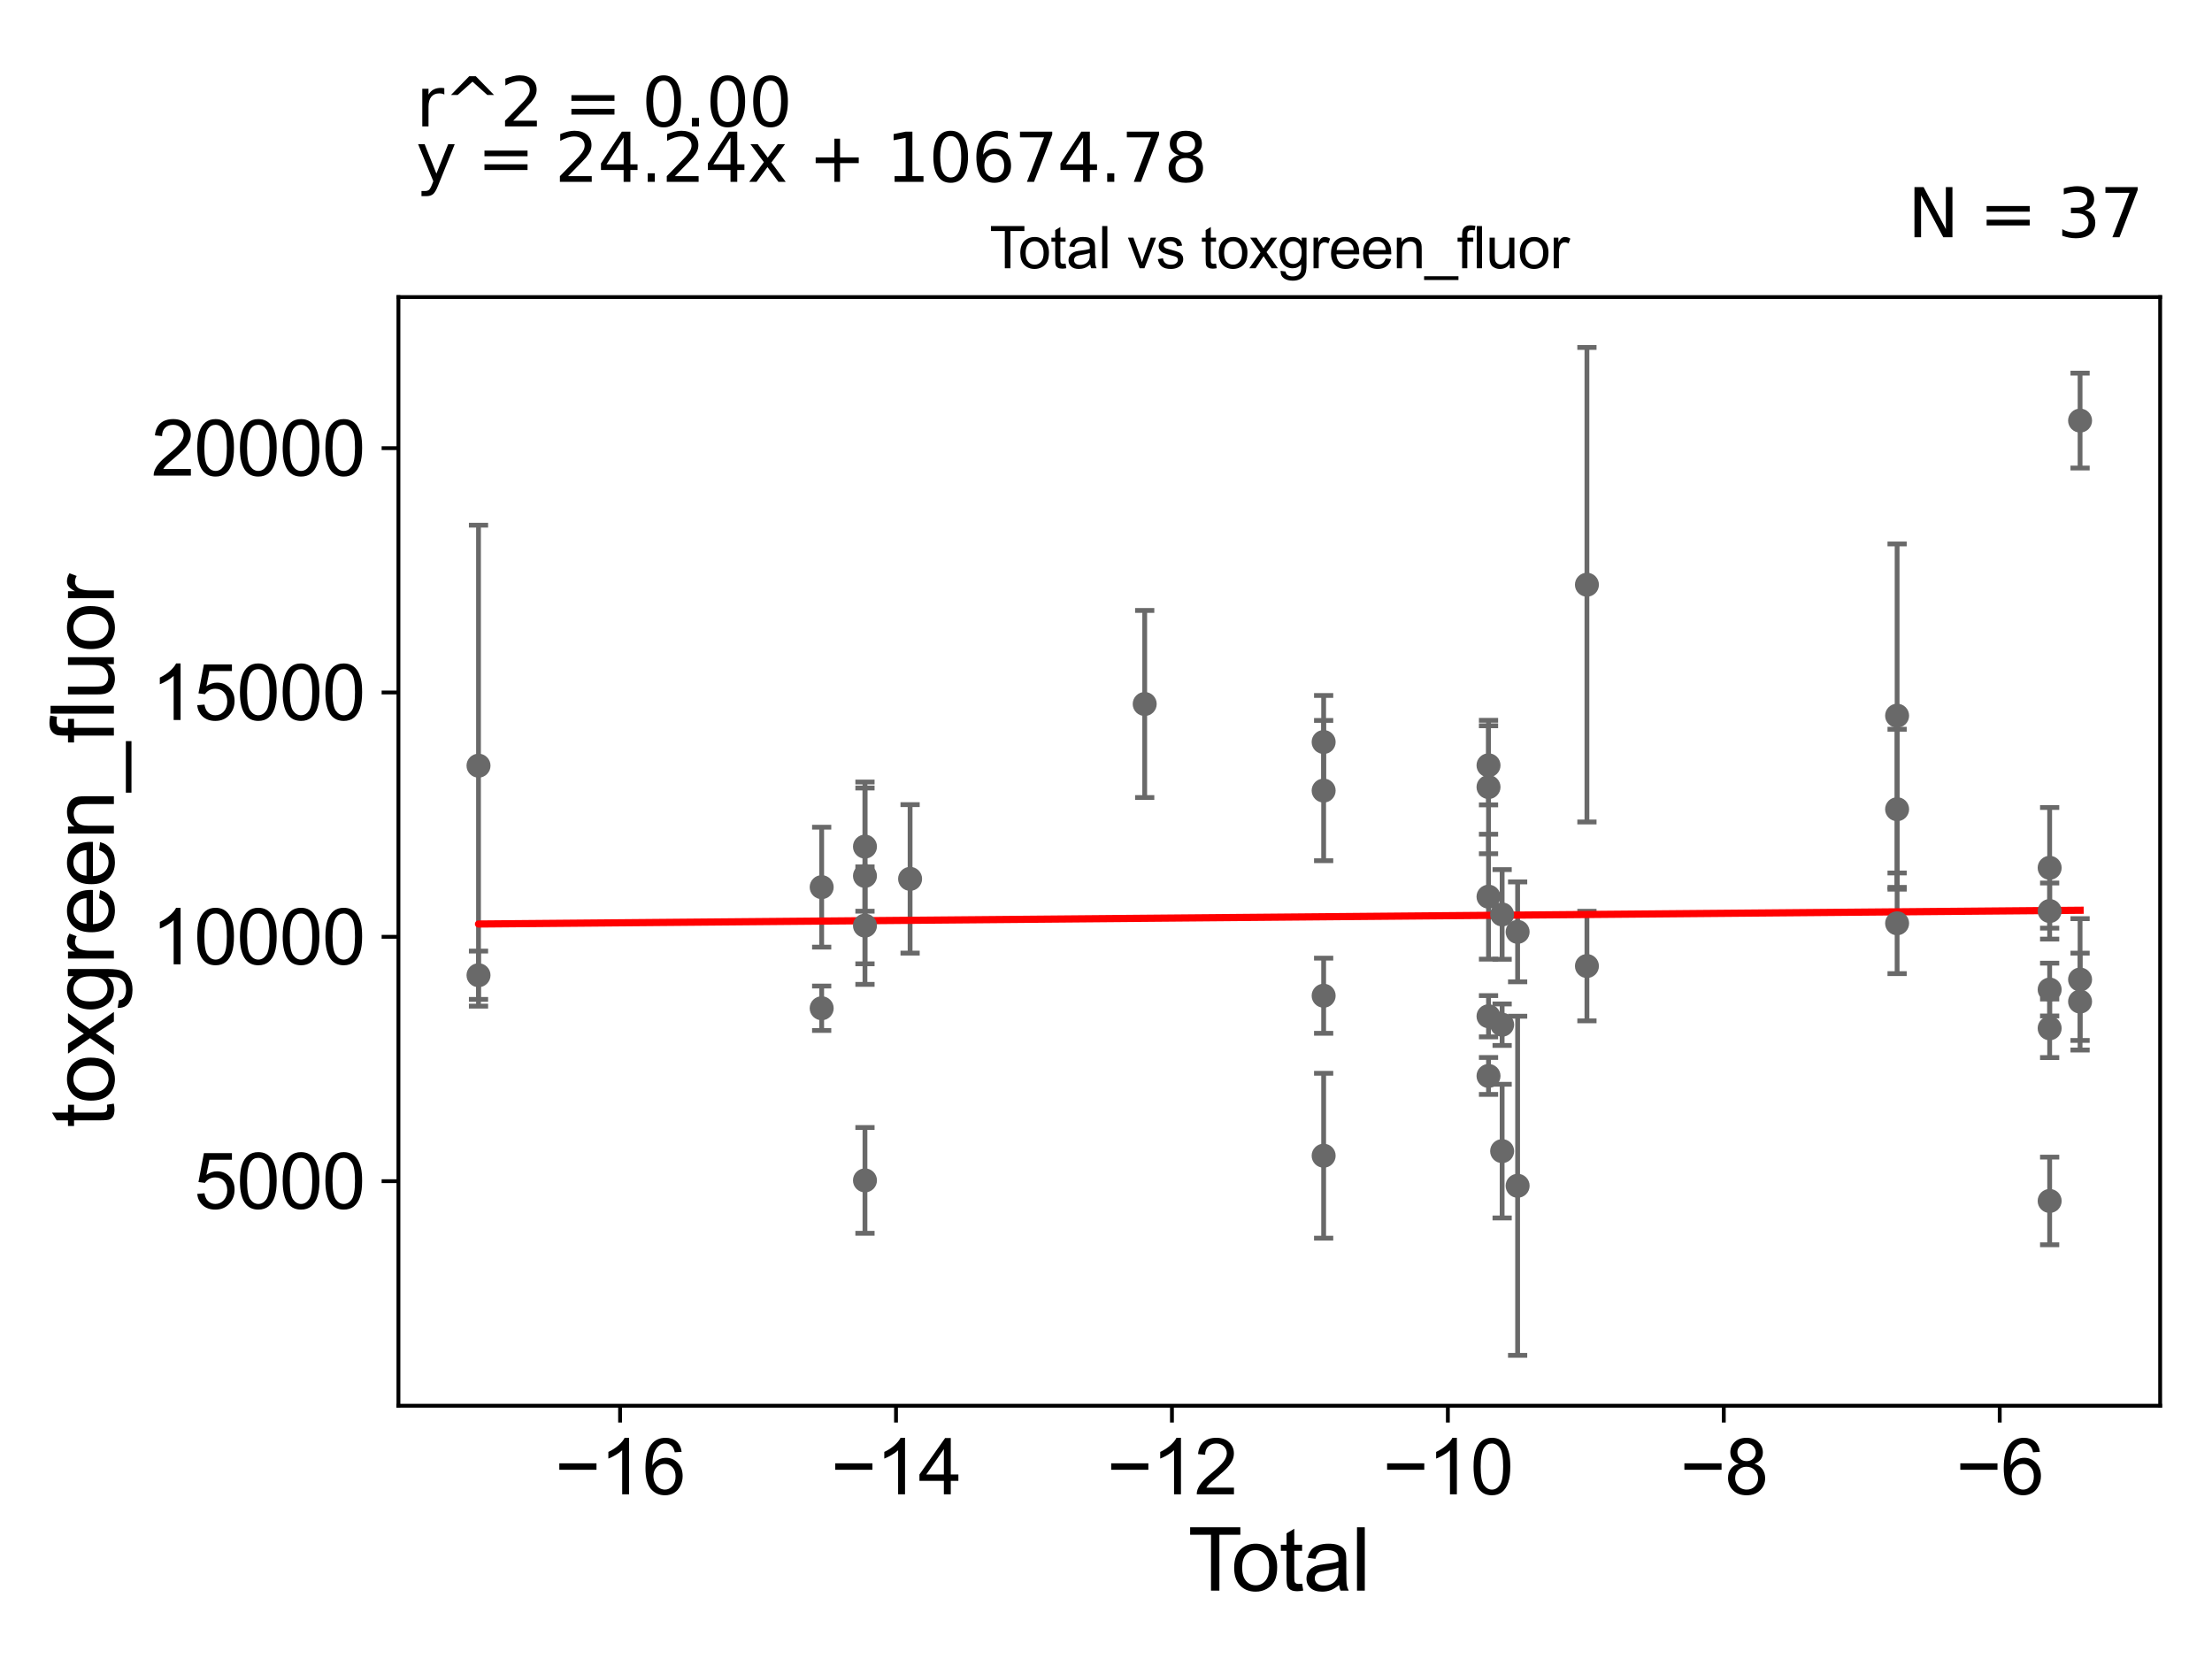 <?xml version="1.0" encoding="utf-8" standalone="no"?>
<!DOCTYPE svg PUBLIC "-//W3C//DTD SVG 1.1//EN"
  "http://www.w3.org/Graphics/SVG/1.1/DTD/svg11.dtd">
<svg xmlns:xlink="http://www.w3.org/1999/xlink" width="460.8pt" height="345.6pt" viewBox="0 0 460.8 345.6" xmlns="http://www.w3.org/2000/svg" version="1.1">
 <defs>
  <style type="text/css">*{stroke-linejoin: round; stroke-linecap: butt}</style>
 </defs>
 <g id="figure_1">
  <g id="patch_1">
   <path d="M 0 345.6 
L 460.8 345.6 
L 460.8 0 
L 0 0 
z
" style="fill: #ffffff"/>
  </g>
  <g id="axes_1">
   <g id="patch_2">
    <path d="M 83 292.84 
L 450 292.84 
L 450 61.886 
L 83 61.886 
z
" style="fill: #ffffff"/>
   </g>
   <g id="PathCollection_1">
    <defs>
     <path id="m4a30f74120" d="M 0 1.118 
C 0.297 1.118 0.581 1 0.791 0.791 
C 1 0.581 1.118 0.297 1.118 0 
C 1.118 -0.297 1 -0.581 0.791 -0.791 
C 0.581 -1 0.297 -1.118 0 -1.118 
C -0.297 -1.118 -0.581 -1 -0.791 -0.791 
C -1 -0.581 -1.118 -0.297 -1.118 0 
C -1.118 0.297 -1 0.581 -0.791 0.791 
C -0.581 1 -0.297 1.118 0 1.118 
z
" style="stroke: #696969"/>
    </defs>
    <g clip-path="url(#p52e19c6d10)">
     <use xlink:href="#m4a30f74120" x="433.318" y="208.646" style="fill: #696969; stroke: #696969"/>
     <use xlink:href="#m4a30f74120" x="433.318" y="204.057" style="fill: #696969; stroke: #696969"/>
     <use xlink:href="#m4a30f74120" x="426.981" y="214.211" style="fill: #696969; stroke: #696969"/>
     <use xlink:href="#m4a30f74120" x="426.981" y="206.14" style="fill: #696969; stroke: #696969"/>
     <use xlink:href="#m4a30f74120" x="426.981" y="189.787" style="fill: #696969; stroke: #696969"/>
     <use xlink:href="#m4a30f74120" x="180.189" y="176.364" style="fill: #696969; stroke: #696969"/>
     <use xlink:href="#m4a30f74120" x="426.981" y="250.181" style="fill: #696969; stroke: #696969"/>
     <use xlink:href="#m4a30f74120" x="395.203" y="149.089" style="fill: #696969; stroke: #696969"/>
     <use xlink:href="#m4a30f74120" x="395.203" y="192.341" style="fill: #696969; stroke: #696969"/>
     <use xlink:href="#m4a30f74120" x="395.203" y="168.575" style="fill: #696969; stroke: #696969"/>
     <use xlink:href="#m4a30f74120" x="180.189" y="192.822" style="fill: #696969; stroke: #696969"/>
     <use xlink:href="#m4a30f74120" x="180.189" y="245.898" style="fill: #696969; stroke: #696969"/>
     <use xlink:href="#m4a30f74120" x="99.682" y="203.158" style="fill: #696969; stroke: #696969"/>
     <use xlink:href="#m4a30f74120" x="180.189" y="182.467" style="fill: #696969; stroke: #696969"/>
     <use xlink:href="#m4a30f74120" x="433.318" y="87.616" style="fill: #696969; stroke: #696969"/>
     <use xlink:href="#m4a30f74120" x="426.981" y="180.782" style="fill: #696969; stroke: #696969"/>
     <use xlink:href="#m4a30f74120" x="310.086" y="224.139" style="fill: #696969; stroke: #696969"/>
     <use xlink:href="#m4a30f74120" x="189.59" y="183.084" style="fill: #696969; stroke: #696969"/>
     <use xlink:href="#m4a30f74120" x="310.086" y="163.955" style="fill: #696969; stroke: #696969"/>
     <use xlink:href="#m4a30f74120" x="310.086" y="186.794" style="fill: #696969; stroke: #696969"/>
     <use xlink:href="#m4a30f74120" x="310.086" y="159.43" style="fill: #696969; stroke: #696969"/>
     <use xlink:href="#m4a30f74120" x="310.086" y="211.703" style="fill: #696969; stroke: #696969"/>
     <use xlink:href="#m4a30f74120" x="312.922" y="213.465" style="fill: #696969; stroke: #696969"/>
     <use xlink:href="#m4a30f74120" x="312.922" y="239.798" style="fill: #696969; stroke: #696969"/>
     <use xlink:href="#m4a30f74120" x="312.922" y="190.497" style="fill: #696969; stroke: #696969"/>
     <use xlink:href="#m4a30f74120" x="316.149" y="194.123" style="fill: #696969; stroke: #696969"/>
     <use xlink:href="#m4a30f74120" x="316.149" y="247.02" style="fill: #696969; stroke: #696969"/>
     <use xlink:href="#m4a30f74120" x="275.739" y="240.757" style="fill: #696969; stroke: #696969"/>
     <use xlink:href="#m4a30f74120" x="275.739" y="154.575" style="fill: #696969; stroke: #696969"/>
     <use xlink:href="#m4a30f74120" x="238.463" y="146.656" style="fill: #696969; stroke: #696969"/>
     <use xlink:href="#m4a30f74120" x="330.586" y="201.244" style="fill: #696969; stroke: #696969"/>
     <use xlink:href="#m4a30f74120" x="330.586" y="121.808" style="fill: #696969; stroke: #696969"/>
     <use xlink:href="#m4a30f74120" x="99.682" y="159.503" style="fill: #696969; stroke: #696969"/>
     <use xlink:href="#m4a30f74120" x="275.739" y="207.428" style="fill: #696969; stroke: #696969"/>
     <use xlink:href="#m4a30f74120" x="275.739" y="164.691" style="fill: #696969; stroke: #696969"/>
     <use xlink:href="#m4a30f74120" x="171.171" y="184.81" style="fill: #696969; stroke: #696969"/>
     <use xlink:href="#m4a30f74120" x="171.171" y="210.038" style="fill: #696969; stroke: #696969"/>
    </g>
   </g>
   <g id="matplotlib.axis_1">
    <g id="xtick_1">
     <g id="line2d_1">
      <defs>
       <path id="m726c094dba" d="M 0 0 
L 0 3.5 
" style="stroke: #000000; stroke-width: 0.8"/>
      </defs>
      <g>
       <use xlink:href="#m726c094dba" x="129.175" y="292.84" style="stroke: #000000; stroke-width: 0.8"/>
      </g>
     </g>
     <g id="text_1">
      <!-- −16 -->
      <g transform="translate(115.605 311.293)scale(0.16 -0.16)">
       <defs>
        <path id="ArialMT-2212" d="M 3381 1997 
L 356 1997 
L 356 2522 
L 3381 2522 
L 3381 1997 
z
" transform="scale(0.016)"/>
        <path id="ArialMT-31" d="M 2384 0 
L 1822 0 
L 1822 3584 
Q 1619 3391 1289 3197 
Q 959 3003 697 2906 
L 697 3450 
Q 1169 3672 1522 3987 
Q 1875 4303 2022 4600 
L 2384 4600 
L 2384 0 
z
" transform="scale(0.016)"/>
        <path id="ArialMT-36" d="M 3184 3459 
L 2625 3416 
Q 2550 3747 2413 3897 
Q 2184 4138 1850 4138 
Q 1581 4138 1378 3988 
Q 1113 3794 959 3422 
Q 806 3050 800 2363 
Q 1003 2672 1297 2822 
Q 1591 2972 1913 2972 
Q 2475 2972 2870 2558 
Q 3266 2144 3266 1488 
Q 3266 1056 3080 686 
Q 2894 316 2569 119 
Q 2244 -78 1831 -78 
Q 1128 -78 684 439 
Q 241 956 241 2144 
Q 241 3472 731 4075 
Q 1159 4600 1884 4600 
Q 2425 4600 2770 4297 
Q 3116 3994 3184 3459 
z
M 888 1484 
Q 888 1194 1011 928 
Q 1134 663 1356 523 
Q 1578 384 1822 384 
Q 2178 384 2434 671 
Q 2691 959 2691 1453 
Q 2691 1928 2437 2201 
Q 2184 2475 1800 2475 
Q 1419 2475 1153 2201 
Q 888 1928 888 1484 
z
" transform="scale(0.016)"/>
       </defs>
       <use xlink:href="#ArialMT-2212"/>
       <use xlink:href="#ArialMT-31" x="58.398"/>
       <use xlink:href="#ArialMT-36" x="114.014"/>
      </g>
     </g>
    </g>
    <g id="xtick_2">
     <g id="line2d_2">
      <g>
       <use xlink:href="#m726c094dba" x="186.656" y="292.84" style="stroke: #000000; stroke-width: 0.8"/>
      </g>
     </g>
     <g id="text_2">
      <!-- −14 -->
      <g transform="translate(173.086 311.293)scale(0.16 -0.16)">
       <defs>
        <path id="ArialMT-34" d="M 2069 0 
L 2069 1097 
L 81 1097 
L 81 1613 
L 2172 4581 
L 2631 4581 
L 2631 1613 
L 3250 1613 
L 3250 1097 
L 2631 1097 
L 2631 0 
L 2069 0 
z
M 2069 1613 
L 2069 3678 
L 634 1613 
L 2069 1613 
z
" transform="scale(0.016)"/>
       </defs>
       <use xlink:href="#ArialMT-2212"/>
       <use xlink:href="#ArialMT-31" x="58.398"/>
       <use xlink:href="#ArialMT-34" x="114.014"/>
      </g>
     </g>
    </g>
    <g id="xtick_3">
     <g id="line2d_3">
      <g>
       <use xlink:href="#m726c094dba" x="244.137" y="292.84" style="stroke: #000000; stroke-width: 0.8"/>
      </g>
     </g>
     <g id="text_3">
      <!-- −12 -->
      <g transform="translate(230.567 311.293)scale(0.16 -0.16)">
       <defs>
        <path id="ArialMT-32" d="M 3222 541 
L 3222 0 
L 194 0 
Q 188 203 259 391 
Q 375 700 629 1000 
Q 884 1300 1366 1694 
Q 2113 2306 2375 2664 
Q 2638 3022 2638 3341 
Q 2638 3675 2398 3904 
Q 2159 4134 1775 4134 
Q 1369 4134 1125 3890 
Q 881 3647 878 3216 
L 300 3275 
Q 359 3922 746 4261 
Q 1134 4600 1788 4600 
Q 2447 4600 2831 4234 
Q 3216 3869 3216 3328 
Q 3216 3053 3103 2787 
Q 2991 2522 2730 2228 
Q 2469 1934 1863 1422 
Q 1356 997 1212 845 
Q 1069 694 975 541 
L 3222 541 
z
" transform="scale(0.016)"/>
       </defs>
       <use xlink:href="#ArialMT-2212"/>
       <use xlink:href="#ArialMT-31" x="58.398"/>
       <use xlink:href="#ArialMT-32" x="114.014"/>
      </g>
     </g>
    </g>
    <g id="xtick_4">
     <g id="line2d_4">
      <g>
       <use xlink:href="#m726c094dba" x="301.617" y="292.84" style="stroke: #000000; stroke-width: 0.8"/>
      </g>
     </g>
     <g id="text_4">
      <!-- −10 -->
      <g transform="translate(288.047 311.293)scale(0.16 -0.16)">
       <defs>
        <path id="ArialMT-30" d="M 266 2259 
Q 266 3072 433 3567 
Q 600 4063 929 4331 
Q 1259 4600 1759 4600 
Q 2128 4600 2406 4451 
Q 2684 4303 2865 4023 
Q 3047 3744 3150 3342 
Q 3253 2941 3253 2259 
Q 3253 1453 3087 958 
Q 2922 463 2592 192 
Q 2263 -78 1759 -78 
Q 1097 -78 719 397 
Q 266 969 266 2259 
z
M 844 2259 
Q 844 1131 1108 757 
Q 1372 384 1759 384 
Q 2147 384 2411 759 
Q 2675 1134 2675 2259 
Q 2675 3391 2411 3762 
Q 2147 4134 1753 4134 
Q 1366 4134 1134 3806 
Q 844 3388 844 2259 
z
" transform="scale(0.016)"/>
       </defs>
       <use xlink:href="#ArialMT-2212"/>
       <use xlink:href="#ArialMT-31" x="58.398"/>
       <use xlink:href="#ArialMT-30" x="114.014"/>
      </g>
     </g>
    </g>
    <g id="xtick_5">
     <g id="line2d_5">
      <g>
       <use xlink:href="#m726c094dba" x="359.098" y="292.84" style="stroke: #000000; stroke-width: 0.8"/>
      </g>
     </g>
     <g id="text_5">
      <!-- −8 -->
      <g transform="translate(349.977 311.293)scale(0.16 -0.16)">
       <defs>
        <path id="ArialMT-38" d="M 1131 2484 
Q 781 2613 612 2850 
Q 444 3088 444 3419 
Q 444 3919 803 4259 
Q 1163 4600 1759 4600 
Q 2359 4600 2725 4251 
Q 3091 3903 3091 3403 
Q 3091 3084 2923 2848 
Q 2756 2613 2416 2484 
Q 2838 2347 3058 2040 
Q 3278 1734 3278 1309 
Q 3278 722 2862 322 
Q 2447 -78 1769 -78 
Q 1091 -78 675 323 
Q 259 725 259 1325 
Q 259 1772 486 2073 
Q 713 2375 1131 2484 
z
M 1019 3438 
Q 1019 3113 1228 2906 
Q 1438 2700 1772 2700 
Q 2097 2700 2305 2904 
Q 2513 3109 2513 3406 
Q 2513 3716 2298 3927 
Q 2084 4138 1766 4138 
Q 1444 4138 1231 3931 
Q 1019 3725 1019 3438 
z
M 838 1322 
Q 838 1081 952 856 
Q 1066 631 1291 507 
Q 1516 384 1775 384 
Q 2178 384 2440 643 
Q 2703 903 2703 1303 
Q 2703 1709 2433 1975 
Q 2163 2241 1756 2241 
Q 1359 2241 1098 1978 
Q 838 1716 838 1322 
z
" transform="scale(0.016)"/>
       </defs>
       <use xlink:href="#ArialMT-2212"/>
       <use xlink:href="#ArialMT-38" x="58.398"/>
      </g>
     </g>
    </g>
    <g id="xtick_6">
     <g id="line2d_6">
      <g>
       <use xlink:href="#m726c094dba" x="416.579" y="292.84" style="stroke: #000000; stroke-width: 0.8"/>
      </g>
     </g>
     <g id="text_6">
      <!-- −6 -->
      <g transform="translate(407.457 311.293)scale(0.16 -0.16)">
       <use xlink:href="#ArialMT-2212"/>
       <use xlink:href="#ArialMT-36" x="58.398"/>
      </g>
     </g>
    </g>
    <g id="text_7">
     <!-- Total -->
     <g transform="translate(247.495 331.357)scale(0.18 -0.18)">
      <defs>
       <path id="ArialMT-54" d="M 1659 0 
L 1659 4041 
L 150 4041 
L 150 4581 
L 3781 4581 
L 3781 4041 
L 2266 4041 
L 2266 0 
L 1659 0 
z
" transform="scale(0.016)"/>
       <path id="ArialMT-6f" d="M 213 1659 
Q 213 2581 725 3025 
Q 1153 3394 1769 3394 
Q 2453 3394 2887 2945 
Q 3322 2497 3322 1706 
Q 3322 1066 3130 698 
Q 2938 331 2570 128 
Q 2203 -75 1769 -75 
Q 1072 -75 642 372 
Q 213 819 213 1659 
z
M 791 1659 
Q 791 1022 1069 705 
Q 1347 388 1769 388 
Q 2188 388 2466 706 
Q 2744 1025 2744 1678 
Q 2744 2294 2464 2611 
Q 2184 2928 1769 2928 
Q 1347 2928 1069 2612 
Q 791 2297 791 1659 
z
" transform="scale(0.016)"/>
       <path id="ArialMT-74" d="M 1650 503 
L 1731 6 
Q 1494 -44 1306 -44 
Q 1000 -44 831 53 
Q 663 150 594 308 
Q 525 466 525 972 
L 525 2881 
L 113 2881 
L 113 3319 
L 525 3319 
L 525 4141 
L 1084 4478 
L 1084 3319 
L 1650 3319 
L 1650 2881 
L 1084 2881 
L 1084 941 
Q 1084 700 1114 631 
Q 1144 563 1211 522 
Q 1278 481 1403 481 
Q 1497 481 1650 503 
z
" transform="scale(0.016)"/>
       <path id="ArialMT-61" d="M 2588 409 
Q 2275 144 1986 34 
Q 1697 -75 1366 -75 
Q 819 -75 525 192 
Q 231 459 231 875 
Q 231 1119 342 1320 
Q 453 1522 633 1644 
Q 813 1766 1038 1828 
Q 1203 1872 1538 1913 
Q 2219 1994 2541 2106 
Q 2544 2222 2544 2253 
Q 2544 2597 2384 2738 
Q 2169 2928 1744 2928 
Q 1347 2928 1158 2789 
Q 969 2650 878 2297 
L 328 2372 
Q 403 2725 575 2942 
Q 747 3159 1072 3276 
Q 1397 3394 1825 3394 
Q 2250 3394 2515 3294 
Q 2781 3194 2906 3042 
Q 3031 2891 3081 2659 
Q 3109 2516 3109 2141 
L 3109 1391 
Q 3109 606 3145 398 
Q 3181 191 3288 0 
L 2700 0 
Q 2613 175 2588 409 
z
M 2541 1666 
Q 2234 1541 1622 1453 
Q 1275 1403 1131 1340 
Q 988 1278 909 1158 
Q 831 1038 831 891 
Q 831 666 1001 516 
Q 1172 366 1500 366 
Q 1825 366 2078 508 
Q 2331 650 2450 897 
Q 2541 1088 2541 1459 
L 2541 1666 
z
" transform="scale(0.016)"/>
       <path id="ArialMT-6c" d="M 409 0 
L 409 4581 
L 972 4581 
L 972 0 
L 409 0 
z
" transform="scale(0.016)"/>
      </defs>
      <use xlink:href="#ArialMT-54"/>
      <use xlink:href="#ArialMT-6f" x="49.959"/>
      <use xlink:href="#ArialMT-74" x="105.574"/>
      <use xlink:href="#ArialMT-61" x="133.357"/>
      <use xlink:href="#ArialMT-6c" x="188.973"/>
     </g>
    </g>
   </g>
   <g id="matplotlib.axis_2">
    <g id="ytick_1">
     <g id="line2d_7">
      <defs>
       <path id="m93ddc2d521" d="M 0 0 
L -3.5 0 
" style="stroke: #000000; stroke-width: 0.8"/>
      </defs>
      <g>
       <use xlink:href="#m93ddc2d521" x="83" y="246.059" style="stroke: #000000; stroke-width: 0.8"/>
      </g>
     </g>
     <g id="text_8">
      <!-- 5000 -->
      <g transform="translate(40.41 251.785)scale(0.16 -0.16)">
       <defs>
        <path id="ArialMT-35" d="M 266 1200 
L 856 1250 
Q 922 819 1161 601 
Q 1400 384 1738 384 
Q 2144 384 2425 690 
Q 2706 997 2706 1503 
Q 2706 1984 2436 2262 
Q 2166 2541 1728 2541 
Q 1456 2541 1237 2417 
Q 1019 2294 894 2097 
L 366 2166 
L 809 4519 
L 3088 4519 
L 3088 3981 
L 1259 3981 
L 1013 2750 
Q 1425 3038 1878 3038 
Q 2478 3038 2890 2622 
Q 3303 2206 3303 1553 
Q 3303 931 2941 478 
Q 2500 -78 1738 -78 
Q 1113 -78 717 272 
Q 322 622 266 1200 
z
" transform="scale(0.016)"/>
       </defs>
       <use xlink:href="#ArialMT-35"/>
       <use xlink:href="#ArialMT-30" x="55.615"/>
       <use xlink:href="#ArialMT-30" x="111.23"/>
       <use xlink:href="#ArialMT-30" x="166.846"/>
      </g>
     </g>
    </g>
    <g id="ytick_2">
     <g id="line2d_8">
      <g>
       <use xlink:href="#m93ddc2d521" x="83" y="195.157" style="stroke: #000000; stroke-width: 0.8"/>
      </g>
     </g>
     <g id="text_9">
      <!-- 10000 -->
      <g transform="translate(31.512 200.884)scale(0.16 -0.16)">
       <use xlink:href="#ArialMT-31"/>
       <use xlink:href="#ArialMT-30" x="55.615"/>
       <use xlink:href="#ArialMT-30" x="111.23"/>
       <use xlink:href="#ArialMT-30" x="166.846"/>
       <use xlink:href="#ArialMT-30" x="222.461"/>
      </g>
     </g>
    </g>
    <g id="ytick_3">
     <g id="line2d_9">
      <g>
       <use xlink:href="#m93ddc2d521" x="83" y="144.256" style="stroke: #000000; stroke-width: 0.8"/>
      </g>
     </g>
     <g id="text_10">
      <!-- 15000 -->
      <g transform="translate(31.512 149.982)scale(0.16 -0.16)">
       <use xlink:href="#ArialMT-31"/>
       <use xlink:href="#ArialMT-35" x="55.615"/>
       <use xlink:href="#ArialMT-30" x="111.23"/>
       <use xlink:href="#ArialMT-30" x="166.846"/>
       <use xlink:href="#ArialMT-30" x="222.461"/>
      </g>
     </g>
    </g>
    <g id="ytick_4">
     <g id="line2d_10">
      <g>
       <use xlink:href="#m93ddc2d521" x="83" y="93.355" style="stroke: #000000; stroke-width: 0.8"/>
      </g>
     </g>
     <g id="text_11">
      <!-- 20000 -->
      <g transform="translate(31.512 99.081)scale(0.16 -0.16)">
       <use xlink:href="#ArialMT-32"/>
       <use xlink:href="#ArialMT-30" x="55.615"/>
       <use xlink:href="#ArialMT-30" x="111.23"/>
       <use xlink:href="#ArialMT-30" x="166.846"/>
       <use xlink:href="#ArialMT-30" x="222.461"/>
      </g>
     </g>
    </g>
    <g id="text_12">
     <!-- toxgreen_fluor -->
     <g transform="translate(23.724 234.895)rotate(-90)scale(0.18 -0.18)">
      <defs>
       <path id="ArialMT-78" d="M 47 0 
L 1259 1725 
L 138 3319 
L 841 3319 
L 1350 2541 
Q 1494 2319 1581 2169 
Q 1719 2375 1834 2534 
L 2394 3319 
L 3066 3319 
L 1919 1756 
L 3153 0 
L 2463 0 
L 1781 1031 
L 1600 1309 
L 728 0 
L 47 0 
z
" transform="scale(0.016)"/>
       <path id="ArialMT-67" d="M 319 -275 
L 866 -356 
Q 900 -609 1056 -725 
Q 1266 -881 1628 -881 
Q 2019 -881 2231 -725 
Q 2444 -569 2519 -288 
Q 2563 -116 2559 434 
Q 2191 0 1641 0 
Q 956 0 581 494 
Q 206 988 206 1678 
Q 206 2153 378 2554 
Q 550 2956 876 3175 
Q 1203 3394 1644 3394 
Q 2231 3394 2613 2919 
L 2613 3319 
L 3131 3319 
L 3131 450 
Q 3131 -325 2973 -648 
Q 2816 -972 2473 -1159 
Q 2131 -1347 1631 -1347 
Q 1038 -1347 672 -1080 
Q 306 -813 319 -275 
z
M 784 1719 
Q 784 1066 1043 766 
Q 1303 466 1694 466 
Q 2081 466 2343 764 
Q 2606 1063 2606 1700 
Q 2606 2309 2336 2618 
Q 2066 2928 1684 2928 
Q 1309 2928 1046 2623 
Q 784 2319 784 1719 
z
" transform="scale(0.016)"/>
       <path id="ArialMT-72" d="M 416 0 
L 416 3319 
L 922 3319 
L 922 2816 
Q 1116 3169 1280 3281 
Q 1444 3394 1641 3394 
Q 1925 3394 2219 3213 
L 2025 2691 
Q 1819 2813 1613 2813 
Q 1428 2813 1281 2702 
Q 1134 2591 1072 2394 
Q 978 2094 978 1738 
L 978 0 
L 416 0 
z
" transform="scale(0.016)"/>
       <path id="ArialMT-65" d="M 2694 1069 
L 3275 997 
Q 3138 488 2766 206 
Q 2394 -75 1816 -75 
Q 1088 -75 661 373 
Q 234 822 234 1631 
Q 234 2469 665 2931 
Q 1097 3394 1784 3394 
Q 2450 3394 2872 2941 
Q 3294 2488 3294 1666 
Q 3294 1616 3291 1516 
L 816 1516 
Q 847 969 1125 678 
Q 1403 388 1819 388 
Q 2128 388 2347 550 
Q 2566 713 2694 1069 
z
M 847 1978 
L 2700 1978 
Q 2663 2397 2488 2606 
Q 2219 2931 1791 2931 
Q 1403 2931 1139 2672 
Q 875 2413 847 1978 
z
" transform="scale(0.016)"/>
       <path id="ArialMT-6e" d="M 422 0 
L 422 3319 
L 928 3319 
L 928 2847 
Q 1294 3394 1984 3394 
Q 2284 3394 2536 3286 
Q 2788 3178 2913 3003 
Q 3038 2828 3088 2588 
Q 3119 2431 3119 2041 
L 3119 0 
L 2556 0 
L 2556 2019 
Q 2556 2363 2490 2533 
Q 2425 2703 2258 2804 
Q 2091 2906 1866 2906 
Q 1506 2906 1245 2678 
Q 984 2450 984 1813 
L 984 0 
L 422 0 
z
" transform="scale(0.016)"/>
       <path id="ArialMT-5f" d="M -97 -1272 
L -97 -866 
L 3631 -866 
L 3631 -1272 
L -97 -1272 
z
" transform="scale(0.016)"/>
       <path id="ArialMT-66" d="M 556 0 
L 556 2881 
L 59 2881 
L 59 3319 
L 556 3319 
L 556 3672 
Q 556 4006 616 4169 
Q 697 4388 901 4523 
Q 1106 4659 1475 4659 
Q 1713 4659 2000 4603 
L 1916 4113 
Q 1741 4144 1584 4144 
Q 1328 4144 1222 4034 
Q 1116 3925 1116 3625 
L 1116 3319 
L 1763 3319 
L 1763 2881 
L 1116 2881 
L 1116 0 
L 556 0 
z
" transform="scale(0.016)"/>
       <path id="ArialMT-75" d="M 2597 0 
L 2597 488 
Q 2209 -75 1544 -75 
Q 1250 -75 995 37 
Q 741 150 617 320 
Q 494 491 444 738 
Q 409 903 409 1263 
L 409 3319 
L 972 3319 
L 972 1478 
Q 972 1038 1006 884 
Q 1059 663 1231 536 
Q 1403 409 1656 409 
Q 1909 409 2131 539 
Q 2353 669 2445 892 
Q 2538 1116 2538 1541 
L 2538 3319 
L 3100 3319 
L 3100 0 
L 2597 0 
z
" transform="scale(0.016)"/>
      </defs>
      <use xlink:href="#ArialMT-74"/>
      <use xlink:href="#ArialMT-6f" x="27.783"/>
      <use xlink:href="#ArialMT-78" x="83.398"/>
      <use xlink:href="#ArialMT-67" x="133.398"/>
      <use xlink:href="#ArialMT-72" x="189.014"/>
      <use xlink:href="#ArialMT-65" x="222.314"/>
      <use xlink:href="#ArialMT-65" x="277.93"/>
      <use xlink:href="#ArialMT-6e" x="333.545"/>
      <use xlink:href="#ArialMT-5f" x="389.16"/>
      <use xlink:href="#ArialMT-66" x="444.775"/>
      <use xlink:href="#ArialMT-6c" x="472.559"/>
      <use xlink:href="#ArialMT-75" x="494.775"/>
      <use xlink:href="#ArialMT-6f" x="550.391"/>
      <use xlink:href="#ArialMT-72" x="606.006"/>
     </g>
    </g>
   </g>
   <g id="LineCollection_1">
    <path d="M 433.318 218.737 
L 433.318 198.555 
" clip-path="url(#p52e19c6d10)" style="fill: none; stroke: #696969"/>
    <path d="M 433.318 216.74 
L 433.318 191.374 
" clip-path="url(#p52e19c6d10)" style="fill: none; stroke: #696969"/>
    <path d="M 426.981 220.31 
L 426.981 208.113 
" clip-path="url(#p52e19c6d10)" style="fill: none; stroke: #696969"/>
    <path d="M 426.981 211.639 
L 426.981 200.641 
" clip-path="url(#p52e19c6d10)" style="fill: none; stroke: #696969"/>
    <path d="M 426.981 195.631 
L 426.981 183.943 
" clip-path="url(#p52e19c6d10)" style="fill: none; stroke: #696969"/>
    <path d="M 180.189 189.823 
L 180.189 162.904 
" clip-path="url(#p52e19c6d10)" style="fill: none; stroke: #696969"/>
    <path d="M 426.981 259.31 
L 426.981 241.051 
" clip-path="url(#p52e19c6d10)" style="fill: none; stroke: #696969"/>
    <path d="M 395.203 184.862 
L 395.203 113.316 
" clip-path="url(#p52e19c6d10)" style="fill: none; stroke: #696969"/>
    <path d="M 395.203 202.827 
L 395.203 181.856 
" clip-path="url(#p52e19c6d10)" style="fill: none; stroke: #696969"/>
    <path d="M 395.203 185.235 
L 395.203 151.915 
" clip-path="url(#p52e19c6d10)" style="fill: none; stroke: #696969"/>
    <path d="M 180.189 205.062 
L 180.189 180.583 
" clip-path="url(#p52e19c6d10)" style="fill: none; stroke: #696969"/>
    <path d="M 180.189 256.917 
L 180.189 234.878 
" clip-path="url(#p52e19c6d10)" style="fill: none; stroke: #696969"/>
    <path d="M 99.682 208.19 
L 99.682 198.127 
" clip-path="url(#p52e19c6d10)" style="fill: none; stroke: #696969"/>
    <path d="M 180.189 200.779 
L 180.189 164.154 
" clip-path="url(#p52e19c6d10)" style="fill: none; stroke: #696969"/>
    <path d="M 433.318 97.5 
L 433.318 77.732 
" clip-path="url(#p52e19c6d10)" style="fill: none; stroke: #696969"/>
    <path d="M 426.981 193.347 
L 426.981 168.218 
" clip-path="url(#p52e19c6d10)" style="fill: none; stroke: #696969"/>
    <path d="M 310.086 227.988 
L 310.086 220.291 
" clip-path="url(#p52e19c6d10)" style="fill: none; stroke: #696969"/>
    <path d="M 189.59 198.549 
L 189.59 167.619 
" clip-path="url(#p52e19c6d10)" style="fill: none; stroke: #696969"/>
    <path d="M 310.086 177.853 
L 310.086 150.056 
" clip-path="url(#p52e19c6d10)" style="fill: none; stroke: #696969"/>
    <path d="M 310.086 199.809 
L 310.086 173.779 
" clip-path="url(#p52e19c6d10)" style="fill: none; stroke: #696969"/>
    <path d="M 310.086 167.668 
L 310.086 151.192 
" clip-path="url(#p52e19c6d10)" style="fill: none; stroke: #696969"/>
    <path d="M 310.086 215.999 
L 310.086 207.407 
" clip-path="url(#p52e19c6d10)" style="fill: none; stroke: #696969"/>
    <path d="M 312.922 217.79 
L 312.922 209.14 
" clip-path="url(#p52e19c6d10)" style="fill: none; stroke: #696969"/>
    <path d="M 312.922 253.722 
L 312.922 225.875 
" clip-path="url(#p52e19c6d10)" style="fill: none; stroke: #696969"/>
    <path d="M 312.922 199.834 
L 312.922 181.16 
" clip-path="url(#p52e19c6d10)" style="fill: none; stroke: #696969"/>
    <path d="M 316.149 204.53 
L 316.149 183.716 
" clip-path="url(#p52e19c6d10)" style="fill: none; stroke: #696969"/>
    <path d="M 316.149 282.342 
L 316.149 211.698 
" clip-path="url(#p52e19c6d10)" style="fill: none; stroke: #696969"/>
    <path d="M 275.739 257.929 
L 275.739 223.585 
" clip-path="url(#p52e19c6d10)" style="fill: none; stroke: #696969"/>
    <path d="M 275.739 164.271 
L 275.739 144.879 
" clip-path="url(#p52e19c6d10)" style="fill: none; stroke: #696969"/>
    <path d="M 238.463 166.143 
L 238.463 127.169 
" clip-path="url(#p52e19c6d10)" style="fill: none; stroke: #696969"/>
    <path d="M 330.586 212.661 
L 330.586 189.827 
" clip-path="url(#p52e19c6d10)" style="fill: none; stroke: #696969"/>
    <path d="M 330.586 171.232 
L 330.586 72.384 
" clip-path="url(#p52e19c6d10)" style="fill: none; stroke: #696969"/>
    <path d="M 99.682 209.597 
L 99.682 109.409 
" clip-path="url(#p52e19c6d10)" style="fill: none; stroke: #696969"/>
    <path d="M 275.739 215.259 
L 275.739 199.598 
" clip-path="url(#p52e19c6d10)" style="fill: none; stroke: #696969"/>
    <path d="M 275.739 179.302 
L 275.739 150.079 
" clip-path="url(#p52e19c6d10)" style="fill: none; stroke: #696969"/>
    <path d="M 171.171 197.301 
L 171.171 172.319 
" clip-path="url(#p52e19c6d10)" style="fill: none; stroke: #696969"/>
    <path d="M 171.171 214.663 
L 171.171 205.413 
" clip-path="url(#p52e19c6d10)" style="fill: none; stroke: #696969"/>
   </g>
   <g id="line2d_11">
    <defs>
     <path id="m7493c7d022" d="M 2 0 
L -2 -0 
" style="stroke: #696969"/>
    </defs>
    <g clip-path="url(#p52e19c6d10)">
     <use xlink:href="#m7493c7d022" x="433.318" y="218.737" style="fill: #696969; stroke: #696969"/>
     <use xlink:href="#m7493c7d022" x="433.318" y="216.74" style="fill: #696969; stroke: #696969"/>
     <use xlink:href="#m7493c7d022" x="426.981" y="220.31" style="fill: #696969; stroke: #696969"/>
     <use xlink:href="#m7493c7d022" x="426.981" y="211.639" style="fill: #696969; stroke: #696969"/>
     <use xlink:href="#m7493c7d022" x="426.981" y="195.631" style="fill: #696969; stroke: #696969"/>
     <use xlink:href="#m7493c7d022" x="180.189" y="189.823" style="fill: #696969; stroke: #696969"/>
     <use xlink:href="#m7493c7d022" x="426.981" y="259.31" style="fill: #696969; stroke: #696969"/>
     <use xlink:href="#m7493c7d022" x="395.203" y="184.862" style="fill: #696969; stroke: #696969"/>
     <use xlink:href="#m7493c7d022" x="395.203" y="202.827" style="fill: #696969; stroke: #696969"/>
     <use xlink:href="#m7493c7d022" x="395.203" y="185.235" style="fill: #696969; stroke: #696969"/>
     <use xlink:href="#m7493c7d022" x="180.189" y="205.062" style="fill: #696969; stroke: #696969"/>
     <use xlink:href="#m7493c7d022" x="180.189" y="256.917" style="fill: #696969; stroke: #696969"/>
     <use xlink:href="#m7493c7d022" x="99.682" y="208.19" style="fill: #696969; stroke: #696969"/>
     <use xlink:href="#m7493c7d022" x="180.189" y="200.779" style="fill: #696969; stroke: #696969"/>
     <use xlink:href="#m7493c7d022" x="433.318" y="97.5" style="fill: #696969; stroke: #696969"/>
     <use xlink:href="#m7493c7d022" x="426.981" y="193.347" style="fill: #696969; stroke: #696969"/>
     <use xlink:href="#m7493c7d022" x="310.086" y="227.988" style="fill: #696969; stroke: #696969"/>
     <use xlink:href="#m7493c7d022" x="189.59" y="198.549" style="fill: #696969; stroke: #696969"/>
     <use xlink:href="#m7493c7d022" x="310.086" y="177.853" style="fill: #696969; stroke: #696969"/>
     <use xlink:href="#m7493c7d022" x="310.086" y="199.809" style="fill: #696969; stroke: #696969"/>
     <use xlink:href="#m7493c7d022" x="310.086" y="167.668" style="fill: #696969; stroke: #696969"/>
     <use xlink:href="#m7493c7d022" x="310.086" y="215.999" style="fill: #696969; stroke: #696969"/>
     <use xlink:href="#m7493c7d022" x="312.922" y="217.79" style="fill: #696969; stroke: #696969"/>
     <use xlink:href="#m7493c7d022" x="312.922" y="253.722" style="fill: #696969; stroke: #696969"/>
     <use xlink:href="#m7493c7d022" x="312.922" y="199.834" style="fill: #696969; stroke: #696969"/>
     <use xlink:href="#m7493c7d022" x="316.149" y="204.53" style="fill: #696969; stroke: #696969"/>
     <use xlink:href="#m7493c7d022" x="316.149" y="282.342" style="fill: #696969; stroke: #696969"/>
     <use xlink:href="#m7493c7d022" x="275.739" y="257.929" style="fill: #696969; stroke: #696969"/>
     <use xlink:href="#m7493c7d022" x="275.739" y="164.271" style="fill: #696969; stroke: #696969"/>
     <use xlink:href="#m7493c7d022" x="238.463" y="166.143" style="fill: #696969; stroke: #696969"/>
     <use xlink:href="#m7493c7d022" x="330.586" y="212.661" style="fill: #696969; stroke: #696969"/>
     <use xlink:href="#m7493c7d022" x="330.586" y="171.232" style="fill: #696969; stroke: #696969"/>
     <use xlink:href="#m7493c7d022" x="99.682" y="209.597" style="fill: #696969; stroke: #696969"/>
     <use xlink:href="#m7493c7d022" x="275.739" y="215.259" style="fill: #696969; stroke: #696969"/>
     <use xlink:href="#m7493c7d022" x="275.739" y="179.302" style="fill: #696969; stroke: #696969"/>
     <use xlink:href="#m7493c7d022" x="171.171" y="197.301" style="fill: #696969; stroke: #696969"/>
     <use xlink:href="#m7493c7d022" x="171.171" y="214.663" style="fill: #696969; stroke: #696969"/>
    </g>
   </g>
   <g id="line2d_12">
    <g clip-path="url(#p52e19c6d10)">
     <use xlink:href="#m7493c7d022" x="433.318" y="198.555" style="fill: #696969; stroke: #696969"/>
     <use xlink:href="#m7493c7d022" x="433.318" y="191.374" style="fill: #696969; stroke: #696969"/>
     <use xlink:href="#m7493c7d022" x="426.981" y="208.113" style="fill: #696969; stroke: #696969"/>
     <use xlink:href="#m7493c7d022" x="426.981" y="200.641" style="fill: #696969; stroke: #696969"/>
     <use xlink:href="#m7493c7d022" x="426.981" y="183.943" style="fill: #696969; stroke: #696969"/>
     <use xlink:href="#m7493c7d022" x="180.189" y="162.904" style="fill: #696969; stroke: #696969"/>
     <use xlink:href="#m7493c7d022" x="426.981" y="241.051" style="fill: #696969; stroke: #696969"/>
     <use xlink:href="#m7493c7d022" x="395.203" y="113.316" style="fill: #696969; stroke: #696969"/>
     <use xlink:href="#m7493c7d022" x="395.203" y="181.856" style="fill: #696969; stroke: #696969"/>
     <use xlink:href="#m7493c7d022" x="395.203" y="151.915" style="fill: #696969; stroke: #696969"/>
     <use xlink:href="#m7493c7d022" x="180.189" y="180.583" style="fill: #696969; stroke: #696969"/>
     <use xlink:href="#m7493c7d022" x="180.189" y="234.878" style="fill: #696969; stroke: #696969"/>
     <use xlink:href="#m7493c7d022" x="99.682" y="198.127" style="fill: #696969; stroke: #696969"/>
     <use xlink:href="#m7493c7d022" x="180.189" y="164.154" style="fill: #696969; stroke: #696969"/>
     <use xlink:href="#m7493c7d022" x="433.318" y="77.732" style="fill: #696969; stroke: #696969"/>
     <use xlink:href="#m7493c7d022" x="426.981" y="168.218" style="fill: #696969; stroke: #696969"/>
     <use xlink:href="#m7493c7d022" x="310.086" y="220.291" style="fill: #696969; stroke: #696969"/>
     <use xlink:href="#m7493c7d022" x="189.59" y="167.619" style="fill: #696969; stroke: #696969"/>
     <use xlink:href="#m7493c7d022" x="310.086" y="150.056" style="fill: #696969; stroke: #696969"/>
     <use xlink:href="#m7493c7d022" x="310.086" y="173.779" style="fill: #696969; stroke: #696969"/>
     <use xlink:href="#m7493c7d022" x="310.086" y="151.192" style="fill: #696969; stroke: #696969"/>
     <use xlink:href="#m7493c7d022" x="310.086" y="207.407" style="fill: #696969; stroke: #696969"/>
     <use xlink:href="#m7493c7d022" x="312.922" y="209.14" style="fill: #696969; stroke: #696969"/>
     <use xlink:href="#m7493c7d022" x="312.922" y="225.875" style="fill: #696969; stroke: #696969"/>
     <use xlink:href="#m7493c7d022" x="312.922" y="181.16" style="fill: #696969; stroke: #696969"/>
     <use xlink:href="#m7493c7d022" x="316.149" y="183.716" style="fill: #696969; stroke: #696969"/>
     <use xlink:href="#m7493c7d022" x="316.149" y="211.698" style="fill: #696969; stroke: #696969"/>
     <use xlink:href="#m7493c7d022" x="275.739" y="223.585" style="fill: #696969; stroke: #696969"/>
     <use xlink:href="#m7493c7d022" x="275.739" y="144.879" style="fill: #696969; stroke: #696969"/>
     <use xlink:href="#m7493c7d022" x="238.463" y="127.169" style="fill: #696969; stroke: #696969"/>
     <use xlink:href="#m7493c7d022" x="330.586" y="189.827" style="fill: #696969; stroke: #696969"/>
     <use xlink:href="#m7493c7d022" x="330.586" y="72.384" style="fill: #696969; stroke: #696969"/>
     <use xlink:href="#m7493c7d022" x="99.682" y="109.409" style="fill: #696969; stroke: #696969"/>
     <use xlink:href="#m7493c7d022" x="275.739" y="199.598" style="fill: #696969; stroke: #696969"/>
     <use xlink:href="#m7493c7d022" x="275.739" y="150.079" style="fill: #696969; stroke: #696969"/>
     <use xlink:href="#m7493c7d022" x="171.171" y="172.319" style="fill: #696969; stroke: #696969"/>
     <use xlink:href="#m7493c7d022" x="171.171" y="205.413" style="fill: #696969; stroke: #696969"/>
    </g>
   </g>
   <g id="line2d_13">
    <path d="M 433.318 189.625 
L 433.318 189.625 
L 426.981 189.679 
L 426.981 189.679 
L 426.981 189.679 
L 180.189 191.799 
L 426.981 189.679 
L 395.203 189.952 
L 395.203 189.952 
L 395.203 189.952 
L 180.189 191.799 
L 180.189 191.799 
L 99.682 192.49 
L 180.189 191.799 
L 433.318 189.625 
L 426.981 189.679 
L 310.086 190.683 
L 189.59 191.718 
L 310.086 190.683 
L 310.086 190.683 
L 310.086 190.683 
L 310.086 190.683 
L 312.922 190.659 
L 312.922 190.659 
L 312.922 190.659 
L 316.149 190.631 
L 316.149 190.631 
L 275.739 190.978 
L 275.739 190.978 
L 238.463 191.298 
L 330.586 190.507 
L 330.586 190.507 
L 99.682 192.49 
L 275.739 190.978 
L 275.739 190.978 
L 171.171 191.876 
L 171.171 191.876 
" clip-path="url(#p52e19c6d10)" style="fill: none; stroke: #ff0000; stroke-width: 1.5; stroke-linecap: square"/>
   </g>
   <g id="line2d_14">
    <defs>
     <path id="m080eed0a64" d="M 0 2 
C 0.53 2 1.039 1.789 1.414 1.414 
C 1.789 1.039 2 0.53 2 0 
C 2 -0.53 1.789 -1.039 1.414 -1.414 
C 1.039 -1.789 0.53 -2 0 -2 
C -0.53 -2 -1.039 -1.789 -1.414 -1.414 
C -1.789 -1.039 -2 -0.53 -2 0 
C -2 0.53 -1.789 1.039 -1.414 1.414 
C -1.039 1.789 -0.53 2 0 2 
z
" style="stroke: #696969"/>
    </defs>
    <g clip-path="url(#p52e19c6d10)">
     <use xlink:href="#m080eed0a64" x="433.318" y="208.646" style="fill: #696969; stroke: #696969"/>
     <use xlink:href="#m080eed0a64" x="433.318" y="204.057" style="fill: #696969; stroke: #696969"/>
     <use xlink:href="#m080eed0a64" x="426.981" y="214.211" style="fill: #696969; stroke: #696969"/>
     <use xlink:href="#m080eed0a64" x="426.981" y="206.14" style="fill: #696969; stroke: #696969"/>
     <use xlink:href="#m080eed0a64" x="426.981" y="189.787" style="fill: #696969; stroke: #696969"/>
     <use xlink:href="#m080eed0a64" x="180.189" y="176.364" style="fill: #696969; stroke: #696969"/>
     <use xlink:href="#m080eed0a64" x="426.981" y="250.181" style="fill: #696969; stroke: #696969"/>
     <use xlink:href="#m080eed0a64" x="395.203" y="149.089" style="fill: #696969; stroke: #696969"/>
     <use xlink:href="#m080eed0a64" x="395.203" y="192.341" style="fill: #696969; stroke: #696969"/>
     <use xlink:href="#m080eed0a64" x="395.203" y="168.575" style="fill: #696969; stroke: #696969"/>
     <use xlink:href="#m080eed0a64" x="180.189" y="192.822" style="fill: #696969; stroke: #696969"/>
     <use xlink:href="#m080eed0a64" x="180.189" y="245.898" style="fill: #696969; stroke: #696969"/>
     <use xlink:href="#m080eed0a64" x="99.682" y="203.158" style="fill: #696969; stroke: #696969"/>
     <use xlink:href="#m080eed0a64" x="180.189" y="182.467" style="fill: #696969; stroke: #696969"/>
     <use xlink:href="#m080eed0a64" x="433.318" y="87.616" style="fill: #696969; stroke: #696969"/>
     <use xlink:href="#m080eed0a64" x="426.981" y="180.782" style="fill: #696969; stroke: #696969"/>
     <use xlink:href="#m080eed0a64" x="310.086" y="224.139" style="fill: #696969; stroke: #696969"/>
     <use xlink:href="#m080eed0a64" x="189.59" y="183.084" style="fill: #696969; stroke: #696969"/>
     <use xlink:href="#m080eed0a64" x="310.086" y="163.955" style="fill: #696969; stroke: #696969"/>
     <use xlink:href="#m080eed0a64" x="310.086" y="186.794" style="fill: #696969; stroke: #696969"/>
     <use xlink:href="#m080eed0a64" x="310.086" y="159.43" style="fill: #696969; stroke: #696969"/>
     <use xlink:href="#m080eed0a64" x="310.086" y="211.703" style="fill: #696969; stroke: #696969"/>
     <use xlink:href="#m080eed0a64" x="312.922" y="213.465" style="fill: #696969; stroke: #696969"/>
     <use xlink:href="#m080eed0a64" x="312.922" y="239.798" style="fill: #696969; stroke: #696969"/>
     <use xlink:href="#m080eed0a64" x="312.922" y="190.497" style="fill: #696969; stroke: #696969"/>
     <use xlink:href="#m080eed0a64" x="316.149" y="194.123" style="fill: #696969; stroke: #696969"/>
     <use xlink:href="#m080eed0a64" x="316.149" y="247.02" style="fill: #696969; stroke: #696969"/>
     <use xlink:href="#m080eed0a64" x="275.739" y="240.757" style="fill: #696969; stroke: #696969"/>
     <use xlink:href="#m080eed0a64" x="275.739" y="154.575" style="fill: #696969; stroke: #696969"/>
     <use xlink:href="#m080eed0a64" x="238.463" y="146.656" style="fill: #696969; stroke: #696969"/>
     <use xlink:href="#m080eed0a64" x="330.586" y="201.244" style="fill: #696969; stroke: #696969"/>
     <use xlink:href="#m080eed0a64" x="330.586" y="121.808" style="fill: #696969; stroke: #696969"/>
     <use xlink:href="#m080eed0a64" x="99.682" y="159.503" style="fill: #696969; stroke: #696969"/>
     <use xlink:href="#m080eed0a64" x="275.739" y="207.428" style="fill: #696969; stroke: #696969"/>
     <use xlink:href="#m080eed0a64" x="275.739" y="164.691" style="fill: #696969; stroke: #696969"/>
     <use xlink:href="#m080eed0a64" x="171.171" y="184.81" style="fill: #696969; stroke: #696969"/>
     <use xlink:href="#m080eed0a64" x="171.171" y="210.038" style="fill: #696969; stroke: #696969"/>
    </g>
   </g>
   <g id="patch_3">
    <path d="M 83 292.84 
L 83 61.886 
" style="fill: none; stroke: #000000; stroke-width: 0.8; stroke-linejoin: miter; stroke-linecap: square"/>
   </g>
   <g id="patch_4">
    <path d="M 450 292.84 
L 450 61.886 
" style="fill: none; stroke: #000000; stroke-width: 0.8; stroke-linejoin: miter; stroke-linecap: square"/>
   </g>
   <g id="patch_5">
    <path d="M 83 292.84 
L 450 292.84 
" style="fill: none; stroke: #000000; stroke-width: 0.8; stroke-linejoin: miter; stroke-linecap: square"/>
   </g>
   <g id="patch_6">
    <path d="M 83 61.886 
L 450 61.886 
" style="fill: none; stroke: #000000; stroke-width: 0.8; stroke-linejoin: miter; stroke-linecap: square"/>
   </g>
   <g id="text_13">
    <!-- N = 37 -->
    <g transform="translate(397.411 49.428)scale(0.14 -0.14)">
     <defs>
      <path id="DejaVuSans-4e" d="M 628 4666 
L 1478 4666 
L 3547 763 
L 3547 4666 
L 4159 4666 
L 4159 0 
L 3309 0 
L 1241 3903 
L 1241 0 
L 628 0 
L 628 4666 
z
" transform="scale(0.016)"/>
      <path id="DejaVuSans-20" transform="scale(0.016)"/>
      <path id="DejaVuSans-3d" d="M 678 2906 
L 4684 2906 
L 4684 2381 
L 678 2381 
L 678 2906 
z
M 678 1631 
L 4684 1631 
L 4684 1100 
L 678 1100 
L 678 1631 
z
" transform="scale(0.016)"/>
      <path id="DejaVuSans-33" d="M 2597 2516 
Q 3050 2419 3304 2112 
Q 3559 1806 3559 1356 
Q 3559 666 3084 287 
Q 2609 -91 1734 -91 
Q 1441 -91 1130 -33 
Q 819 25 488 141 
L 488 750 
Q 750 597 1062 519 
Q 1375 441 1716 441 
Q 2309 441 2620 675 
Q 2931 909 2931 1356 
Q 2931 1769 2642 2001 
Q 2353 2234 1838 2234 
L 1294 2234 
L 1294 2753 
L 1863 2753 
Q 2328 2753 2575 2939 
Q 2822 3125 2822 3475 
Q 2822 3834 2567 4026 
Q 2313 4219 1838 4219 
Q 1578 4219 1281 4162 
Q 984 4106 628 3988 
L 628 4550 
Q 988 4650 1302 4700 
Q 1616 4750 1894 4750 
Q 2613 4750 3031 4423 
Q 3450 4097 3450 3541 
Q 3450 3153 3228 2886 
Q 3006 2619 2597 2516 
z
" transform="scale(0.016)"/>
      <path id="DejaVuSans-37" d="M 525 4666 
L 3525 4666 
L 3525 4397 
L 1831 0 
L 1172 0 
L 2766 4134 
L 525 4134 
L 525 4666 
z
" transform="scale(0.016)"/>
     </defs>
     <use xlink:href="#DejaVuSans-4e"/>
     <use xlink:href="#DejaVuSans-20" x="74.805"/>
     <use xlink:href="#DejaVuSans-3d" x="106.592"/>
     <use xlink:href="#DejaVuSans-20" x="190.381"/>
     <use xlink:href="#DejaVuSans-33" x="222.168"/>
     <use xlink:href="#DejaVuSans-37" x="285.791"/>
    </g>
   </g>
   <g id="text_14">
    <!-- r^2 = 0.00 -->
    <g transform="translate(86.67 26.333)scale(0.14 -0.14)">
     <defs>
      <path id="DejaVuSans-72" d="M 2631 2963 
Q 2534 3019 2420 3045 
Q 2306 3072 2169 3072 
Q 1681 3072 1420 2755 
Q 1159 2438 1159 1844 
L 1159 0 
L 581 0 
L 581 3500 
L 1159 3500 
L 1159 2956 
Q 1341 3275 1631 3429 
Q 1922 3584 2338 3584 
Q 2397 3584 2469 3576 
Q 2541 3569 2628 3553 
L 2631 2963 
z
" transform="scale(0.016)"/>
      <path id="DejaVuSans-5e" d="M 2988 4666 
L 4684 2925 
L 4056 2925 
L 2681 4159 
L 1306 2925 
L 678 2925 
L 2375 4666 
L 2988 4666 
z
" transform="scale(0.016)"/>
      <path id="DejaVuSans-32" d="M 1228 531 
L 3431 531 
L 3431 0 
L 469 0 
L 469 531 
Q 828 903 1448 1529 
Q 2069 2156 2228 2338 
Q 2531 2678 2651 2914 
Q 2772 3150 2772 3378 
Q 2772 3750 2511 3984 
Q 2250 4219 1831 4219 
Q 1534 4219 1204 4116 
Q 875 4013 500 3803 
L 500 4441 
Q 881 4594 1212 4672 
Q 1544 4750 1819 4750 
Q 2544 4750 2975 4387 
Q 3406 4025 3406 3419 
Q 3406 3131 3298 2873 
Q 3191 2616 2906 2266 
Q 2828 2175 2409 1742 
Q 1991 1309 1228 531 
z
" transform="scale(0.016)"/>
      <path id="DejaVuSans-30" d="M 2034 4250 
Q 1547 4250 1301 3770 
Q 1056 3291 1056 2328 
Q 1056 1369 1301 889 
Q 1547 409 2034 409 
Q 2525 409 2770 889 
Q 3016 1369 3016 2328 
Q 3016 3291 2770 3770 
Q 2525 4250 2034 4250 
z
M 2034 4750 
Q 2819 4750 3233 4129 
Q 3647 3509 3647 2328 
Q 3647 1150 3233 529 
Q 2819 -91 2034 -91 
Q 1250 -91 836 529 
Q 422 1150 422 2328 
Q 422 3509 836 4129 
Q 1250 4750 2034 4750 
z
" transform="scale(0.016)"/>
      <path id="DejaVuSans-2e" d="M 684 794 
L 1344 794 
L 1344 0 
L 684 0 
L 684 794 
z
" transform="scale(0.016)"/>
     </defs>
     <use xlink:href="#DejaVuSans-72"/>
     <use xlink:href="#DejaVuSans-5e" x="41.113"/>
     <use xlink:href="#DejaVuSans-32" x="124.902"/>
     <use xlink:href="#DejaVuSans-20" x="188.525"/>
     <use xlink:href="#DejaVuSans-3d" x="220.312"/>
     <use xlink:href="#DejaVuSans-20" x="304.102"/>
     <use xlink:href="#DejaVuSans-30" x="335.889"/>
     <use xlink:href="#DejaVuSans-2e" x="399.512"/>
     <use xlink:href="#DejaVuSans-30" x="431.299"/>
     <use xlink:href="#DejaVuSans-30" x="494.922"/>
    </g>
   </g>
   <g id="text_15">
    <!-- y = 24.24x + 10674.78 -->
    <g transform="translate(86.67 37.88)scale(0.14 -0.14)">
     <defs>
      <path id="DejaVuSans-79" d="M 2059 -325 
Q 1816 -950 1584 -1140 
Q 1353 -1331 966 -1331 
L 506 -1331 
L 506 -850 
L 844 -850 
Q 1081 -850 1212 -737 
Q 1344 -625 1503 -206 
L 1606 56 
L 191 3500 
L 800 3500 
L 1894 763 
L 2988 3500 
L 3597 3500 
L 2059 -325 
z
" transform="scale(0.016)"/>
      <path id="DejaVuSans-34" d="M 2419 4116 
L 825 1625 
L 2419 1625 
L 2419 4116 
z
M 2253 4666 
L 3047 4666 
L 3047 1625 
L 3713 1625 
L 3713 1100 
L 3047 1100 
L 3047 0 
L 2419 0 
L 2419 1100 
L 313 1100 
L 313 1709 
L 2253 4666 
z
" transform="scale(0.016)"/>
      <path id="DejaVuSans-78" d="M 3513 3500 
L 2247 1797 
L 3578 0 
L 2900 0 
L 1881 1375 
L 863 0 
L 184 0 
L 1544 1831 
L 300 3500 
L 978 3500 
L 1906 2253 
L 2834 3500 
L 3513 3500 
z
" transform="scale(0.016)"/>
      <path id="DejaVuSans-2b" d="M 2944 4013 
L 2944 2272 
L 4684 2272 
L 4684 1741 
L 2944 1741 
L 2944 0 
L 2419 0 
L 2419 1741 
L 678 1741 
L 678 2272 
L 2419 2272 
L 2419 4013 
L 2944 4013 
z
" transform="scale(0.016)"/>
      <path id="DejaVuSans-31" d="M 794 531 
L 1825 531 
L 1825 4091 
L 703 3866 
L 703 4441 
L 1819 4666 
L 2450 4666 
L 2450 531 
L 3481 531 
L 3481 0 
L 794 0 
L 794 531 
z
" transform="scale(0.016)"/>
      <path id="DejaVuSans-36" d="M 2113 2584 
Q 1688 2584 1439 2293 
Q 1191 2003 1191 1497 
Q 1191 994 1439 701 
Q 1688 409 2113 409 
Q 2538 409 2786 701 
Q 3034 994 3034 1497 
Q 3034 2003 2786 2293 
Q 2538 2584 2113 2584 
z
M 3366 4563 
L 3366 3988 
Q 3128 4100 2886 4159 
Q 2644 4219 2406 4219 
Q 1781 4219 1451 3797 
Q 1122 3375 1075 2522 
Q 1259 2794 1537 2939 
Q 1816 3084 2150 3084 
Q 2853 3084 3261 2657 
Q 3669 2231 3669 1497 
Q 3669 778 3244 343 
Q 2819 -91 2113 -91 
Q 1303 -91 875 529 
Q 447 1150 447 2328 
Q 447 3434 972 4092 
Q 1497 4750 2381 4750 
Q 2619 4750 2861 4703 
Q 3103 4656 3366 4563 
z
" transform="scale(0.016)"/>
      <path id="DejaVuSans-38" d="M 2034 2216 
Q 1584 2216 1326 1975 
Q 1069 1734 1069 1313 
Q 1069 891 1326 650 
Q 1584 409 2034 409 
Q 2484 409 2743 651 
Q 3003 894 3003 1313 
Q 3003 1734 2745 1975 
Q 2488 2216 2034 2216 
z
M 1403 2484 
Q 997 2584 770 2862 
Q 544 3141 544 3541 
Q 544 4100 942 4425 
Q 1341 4750 2034 4750 
Q 2731 4750 3128 4425 
Q 3525 4100 3525 3541 
Q 3525 3141 3298 2862 
Q 3072 2584 2669 2484 
Q 3125 2378 3379 2068 
Q 3634 1759 3634 1313 
Q 3634 634 3220 271 
Q 2806 -91 2034 -91 
Q 1263 -91 848 271 
Q 434 634 434 1313 
Q 434 1759 690 2068 
Q 947 2378 1403 2484 
z
M 1172 3481 
Q 1172 3119 1398 2916 
Q 1625 2713 2034 2713 
Q 2441 2713 2670 2916 
Q 2900 3119 2900 3481 
Q 2900 3844 2670 4047 
Q 2441 4250 2034 4250 
Q 1625 4250 1398 4047 
Q 1172 3844 1172 3481 
z
" transform="scale(0.016)"/>
     </defs>
     <use xlink:href="#DejaVuSans-79"/>
     <use xlink:href="#DejaVuSans-20" x="59.18"/>
     <use xlink:href="#DejaVuSans-3d" x="90.967"/>
     <use xlink:href="#DejaVuSans-20" x="174.756"/>
     <use xlink:href="#DejaVuSans-32" x="206.543"/>
     <use xlink:href="#DejaVuSans-34" x="270.166"/>
     <use xlink:href="#DejaVuSans-2e" x="333.789"/>
     <use xlink:href="#DejaVuSans-32" x="365.576"/>
     <use xlink:href="#DejaVuSans-34" x="429.199"/>
     <use xlink:href="#DejaVuSans-78" x="492.822"/>
     <use xlink:href="#DejaVuSans-20" x="552.002"/>
     <use xlink:href="#DejaVuSans-2b" x="583.789"/>
     <use xlink:href="#DejaVuSans-20" x="667.578"/>
     <use xlink:href="#DejaVuSans-31" x="699.365"/>
     <use xlink:href="#DejaVuSans-30" x="762.988"/>
     <use xlink:href="#DejaVuSans-36" x="826.611"/>
     <use xlink:href="#DejaVuSans-37" x="890.234"/>
     <use xlink:href="#DejaVuSans-34" x="953.857"/>
     <use xlink:href="#DejaVuSans-2e" x="1017.48"/>
     <use xlink:href="#DejaVuSans-37" x="1049.268"/>
     <use xlink:href="#DejaVuSans-38" x="1112.891"/>
    </g>
   </g>
   <g id="text_16">
    <!-- Total vs toxgreen_fluor -->
    <g transform="translate(206.141 55.886)scale(0.12 -0.12)">
     <defs>
      <path id="ArialMT-20" transform="scale(0.016)"/>
      <path id="ArialMT-76" d="M 1344 0 
L 81 3319 
L 675 3319 
L 1388 1331 
Q 1503 1009 1600 663 
Q 1675 925 1809 1294 
L 2547 3319 
L 3125 3319 
L 1869 0 
L 1344 0 
z
" transform="scale(0.016)"/>
      <path id="ArialMT-73" d="M 197 991 
L 753 1078 
Q 800 744 1014 566 
Q 1228 388 1613 388 
Q 2000 388 2187 545 
Q 2375 703 2375 916 
Q 2375 1106 2209 1216 
Q 2094 1291 1634 1406 
Q 1016 1563 777 1677 
Q 538 1791 414 1992 
Q 291 2194 291 2438 
Q 291 2659 392 2848 
Q 494 3038 669 3163 
Q 800 3259 1026 3326 
Q 1253 3394 1513 3394 
Q 1903 3394 2198 3281 
Q 2494 3169 2634 2976 
Q 2775 2784 2828 2463 
L 2278 2388 
Q 2241 2644 2061 2787 
Q 1881 2931 1553 2931 
Q 1166 2931 1000 2803 
Q 834 2675 834 2503 
Q 834 2394 903 2306 
Q 972 2216 1119 2156 
Q 1203 2125 1616 2013 
Q 2213 1853 2448 1751 
Q 2684 1650 2818 1456 
Q 2953 1263 2953 975 
Q 2953 694 2789 445 
Q 2625 197 2315 61 
Q 2006 -75 1616 -75 
Q 969 -75 630 194 
Q 291 463 197 991 
z
" transform="scale(0.016)"/>
     </defs>
     <use xlink:href="#ArialMT-54"/>
     <use xlink:href="#ArialMT-6f" x="49.959"/>
     <use xlink:href="#ArialMT-74" x="105.574"/>
     <use xlink:href="#ArialMT-61" x="133.357"/>
     <use xlink:href="#ArialMT-6c" x="188.973"/>
     <use xlink:href="#ArialMT-20" x="211.189"/>
     <use xlink:href="#ArialMT-76" x="238.973"/>
     <use xlink:href="#ArialMT-73" x="288.973"/>
     <use xlink:href="#ArialMT-20" x="338.973"/>
     <use xlink:href="#ArialMT-74" x="366.756"/>
     <use xlink:href="#ArialMT-6f" x="394.539"/>
     <use xlink:href="#ArialMT-78" x="450.154"/>
     <use xlink:href="#ArialMT-67" x="500.154"/>
     <use xlink:href="#ArialMT-72" x="555.77"/>
     <use xlink:href="#ArialMT-65" x="589.07"/>
     <use xlink:href="#ArialMT-65" x="644.686"/>
     <use xlink:href="#ArialMT-6e" x="700.301"/>
     <use xlink:href="#ArialMT-5f" x="755.916"/>
     <use xlink:href="#ArialMT-66" x="811.531"/>
     <use xlink:href="#ArialMT-6c" x="839.314"/>
     <use xlink:href="#ArialMT-75" x="861.531"/>
     <use xlink:href="#ArialMT-6f" x="917.146"/>
     <use xlink:href="#ArialMT-72" x="972.762"/>
    </g>
   </g>
  </g>
 </g>
 <defs>
  <clipPath id="p52e19c6d10">
   <rect x="83" y="61.886" width="367" height="230.954"/>
  </clipPath>
 </defs>
</svg>
